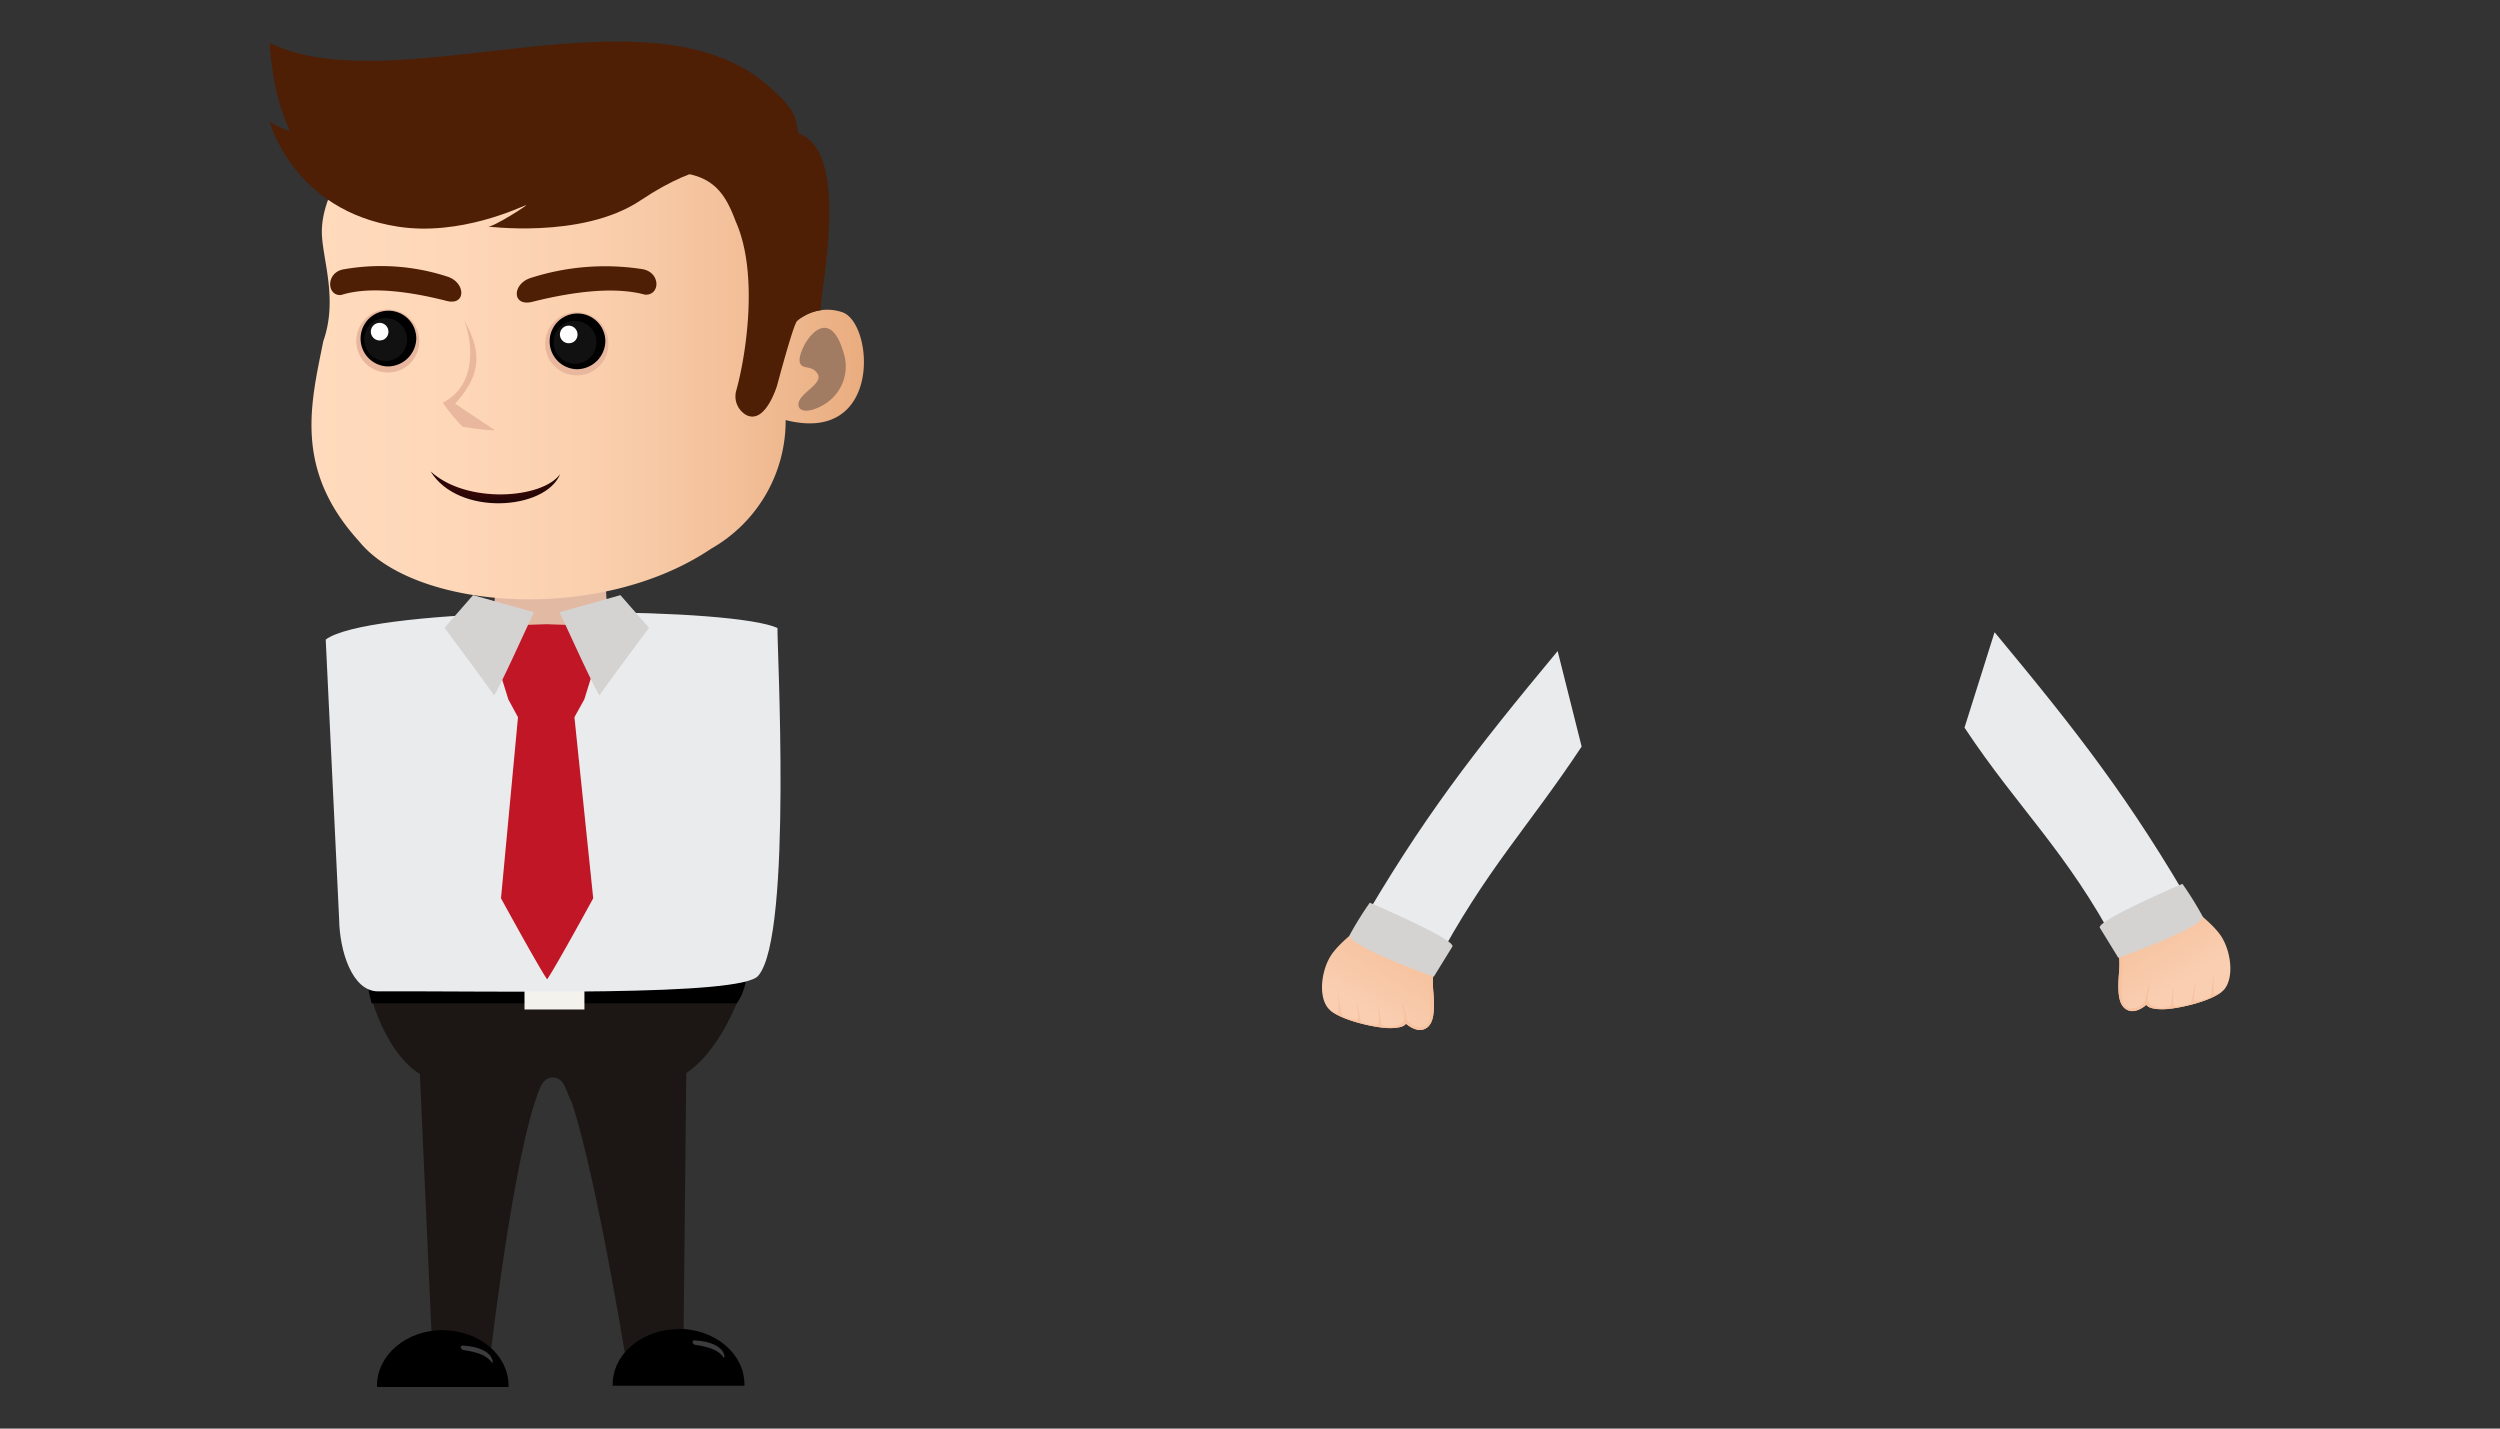 <svg id="Слой_1" data-name="Слой 1" xmlns="http://www.w3.org/2000/svg" xmlns:xlink="http://www.w3.org/1999/xlink" viewBox="0 0 350 200"><rect x="0" y="0" width="350" height="200" fill="#333333" stroke="none"/><defs><style>.cls-1{fill:#e2b9a3;}.cls-2{fill:#1c1714;}.cls-3{fill:#f4f2ed;}.cls-4{fill:#3c3b3d;}.cls-5{fill:#eaebed;}.cls-6{fill:#c01626;}.cls-7{fill:#d4d3d2;}.cls-8{fill:url(#linear-gradient);}.cls-9{fill:#4e1e05;}.cls-10{fill:#e8b79d;}.cls-11{fill:#111;}.cls-12{fill:#fff;}.cls-13{fill:#a27b63;}.cls-14{fill:url(#radial-gradient);}.cls-15{fill:url(#linear-gradient-2);}.cls-16{fill:#f7c2a0;}.cls-17{fill:url(#linear-gradient-3);}</style><linearGradient id="linear-gradient" x1="43.61" y1="48.02" x2="120.95" y2="48.02" gradientUnits="userSpaceOnUse"><stop offset="0" stop-color="#ffdabc"/><stop offset="0.27" stop-color="#fed7b8"/><stop offset="0.52" stop-color="#facfad"/><stop offset="0.75" stop-color="#f3c19b"/><stop offset="0.98" stop-color="#eaae81"/><stop offset="1" stop-color="#e9ac7f"/></linearGradient><radialGradient id="radial-gradient" cx="-362.24" cy="2277.3" r="9.76" gradientTransform="matrix(0.93, 0, 0, -0.23, 406.06, 591.76)" gradientUnits="userSpaceOnUse"><stop offset="0" stop-color="#4c0807"/><stop offset="1" stop-color="#220606"/></radialGradient><linearGradient id="linear-gradient-2" x1="-247.44" y1="129.2" x2="-243.66" y2="139.39" gradientTransform="matrix(0.91, 0.18, 0.18, -0.91, 393.93, 303.83)" gradientUnits="userSpaceOnUse"><stop offset="0" stop-color="#f9ceb1"/><stop offset="1" stop-color="#f6c19c"/></linearGradient><linearGradient id="linear-gradient-3" x1="-729.23" y1="37.93" x2="-725.46" y2="48.11" gradientTransform="matrix(-0.91, 0.18, -0.18, -0.91, -352.39, 303.83)" xlink:href="#linear-gradient-2"/></defs><title>Монтажная область 1</title><path class="cls-1" d="M85,81.54c-.92,2.31,2.41,14,5.35,14.58.06-.06-12.25,2.47-17.43,1.62S65.45,95,65.45,95c2.6-4.55,3.94-8.27,3.87-13.19Z"/><path class="cls-2" d="M104.53,135.79s-11.8-.1-24.93-.11v-.08c-14.42.18-28.32.5-28.32.5-.12,1.25,2,10.78,7.5,14.27L60.7,193l7.56.16s3-27.43,6.58-38.75c.68-1.91,1-3.48,2.51-3.57,1.69.09,1.69,1.48,2.73,3.59,3.68,11.27,8,38.66,8,38.66l7.56-.27.44-42.59C101.55,146.61,104.67,137,104.53,135.79Z"/><path d="M79.6,135.68v-.08c-14.42.18-28.32.5-28.32.5a22.84,22.84,0,0,0,.75,4.37h51.12a7.9,7.9,0,0,0,1.38-4.68S92.73,135.69,79.6,135.68Z"/><path id="rect23" class="cls-3" d="M81.82,136.57H73.43v4.76h8.39Z"/><path id="path29" d="M95,186.08c-5.1,0-9.23,3.48-9.23,7.77V194h18.45v-.19c0-4.29-4.13-7.77-9.22-7.77Z"/><path id="path31" d="M62,186.21c-5.09,0-9.22,3.48-9.22,7.77v.2H71.2V194c0-4.29-4.13-7.77-9.23-7.77Z"/><path id="path161" class="cls-4" d="M101.35,190.09c-.7-1-1.8-1.47-4-1.81-.42-.07-.6-.67-.06-.63,4.62.31,4.25,2.78,4,2.44Z"/><path id="path163" class="cls-4" d="M68.9,190.82c-.7-1-1.8-1.48-4-1.81-.42-.07-.6-.67-.06-.63,4.62.31,4.25,2.78,4,2.44Z"/><path id="path25" class="cls-5" d="M108.85,87.92c-.13,1.36,2.15,43-2.67,48.65-2.15,3-36.58,2.13-53.25,2.22-3.67,0-5.39-5.74-5.45-10.07L45.6,89.54c2.86-2.13,14.07-3.32,26.34-3.71,1.53,0-2.27,3.89,4.61,3.89,5.81,0,3.6-4,5.37-4C94.3,85.71,105.75,86.5,108.85,87.92Z"/><path class="cls-6" d="M81.8,97.92l1.5-4.83a15.45,15.45,0,0,1,.12-2.43C81.53,89,79.81,87.5,79.81,87.5l-3.31-.11-3.31.11S71.53,89,69.68,90.7A30.72,30.72,0,0,1,70,94.16l1.17,3.76,1.35,2.49-2.38,25.35s5.24,9.6,6.46,11.35c1.21-1.75,6.45-11.35,6.45-11.35l-2.63-25.35Z"/><path class="cls-7" d="M74.75,85.71c-.17.31-5.44,12-5.61,11.61s-6.91-9.43-6.91-9.43,4-4.58,4-4.57S74.75,85.71,74.75,85.71Z"/><path class="cls-7" d="M78.34,85.71c.17.31,5.45,12,5.62,11.61s6.9-9.43,6.9-9.43-4-4.58-4-4.57S78.34,85.71,78.34,85.71Z"/><path id="path13-5-5-34" class="cls-8" d="M45.06,32.32c-.05,3.68,2.34,9.41.2,15.45-1.72,8.65-4.2,17.89,5,28C58,85.37,83.86,87.41,99.57,76.81a20.57,20.57,0,0,0,10.42-18c13.58,3.47,12.37-13.65,7.9-15.11a6.51,6.51,0,0,0-5.73.79s2-18.25-1-23.32c-16-10.94-34.6-9.34-52.86-8.33C58.27,12.86,45.21,22.73,45.06,32.32Z"/><path id="polygon37-1" class="cls-9" d="M74.55,42.25c6.16-1.55,11.77-2.09,15.73-1,2.15.16,2.28-3.1-.34-3.57a34,34,0,0,0-15.54,1.2C71.66,39.68,71.62,43,74.55,42.25Z"/><path id="polygon37-1-2" data-name="polygon37-1" class="cls-9" d="M62.54,42.13c-5.81-1.48-11.08-2-14.78-.83-2,.18-2.19-3.08.27-3.58a30.08,30.08,0,0,1,14.59,1C65.21,39.53,65.29,42.83,62.54,42.13Z"/><path id="path41-1" class="cls-10" d="M63.72,56.52l5.61,3.74a36.9,36.9,0,0,1-4.58-.53A25,25,0,0,1,62,56.38c4.46-2.31,4.38-7.75,3-11.5C67.78,49.76,67,52.85,63.72,56.52Z"/><path id="path33-1-5" class="cls-10" d="M80.84,52.55a4.42,4.42,0,1,1,4.33-4.42A4.38,4.38,0,0,1,80.84,52.55Z"/><path id="path33-2" d="M80.75,51.69a3.9,3.9,0,1,1,4-3.9A4,4,0,0,1,80.75,51.69Z"/><path id="path6193-7" class="cls-11" d="M77.51,47.82a3,3,0,1,0,3-2.89A2.94,2.94,0,0,0,77.51,47.82Z"/><path id="path49-6" class="cls-12" d="M79.7,48.05a1.23,1.23,0,1,1,1.15-1.23A1.19,1.19,0,0,1,79.7,48.05Z"/><path id="path57-1" class="cls-13" d="M118.1,49.38a6.2,6.2,0,0,1-2.88,7.34c-2,1.16-3.71,1-3.4-.38s3.47-2.69,2.65-4-2.11-.53-2.48-1.55C111.4,49.22,115.81,41.51,118.1,49.38Z"/><path id="path19-2" class="cls-9" d="M104.42,58.07c2.72,1.49,4.38-4.12,4.38-4.12s2.21-8.34,2.78-9a6.39,6.39,0,0,1,3.34-1.51c-.34-1.66,4.47-22.19-3.14-24.76-.48-2.14,0-3.05-4.48-6.87C90.49-2.53,55.05,14.52,37.75,6,40,39.28,69.52,26.81,89.35,24.35,98.92,23.16,101.13,26,103,31c3.26,7.29,1.42,18.85.09,23.63A3,3,0,0,0,104.42,58.07Z"/><path id="path33-1-4-2" class="cls-10" d="M54.37,52.15a4.41,4.41,0,1,1,4.33-4.41A4.38,4.38,0,0,1,54.37,52.15Z"/><path id="path33-0-2" d="M54.28,51.3a3.9,3.9,0,1,1,4-3.9A4,4,0,0,1,54.28,51.3Z"/><path id="path6193-9-1" class="cls-11" d="M51,47.43a3,3,0,1,0,3-2.89A2.94,2.94,0,0,0,51,47.43Z"/><path id="path49-4-6" class="cls-12" d="M53.22,47.66a1.23,1.23,0,1,1,1.16-1.23A1.19,1.19,0,0,1,53.22,47.66Z"/><path class="cls-9" d="M104.05,23.93c-1.22-.85-5.71-1.67-14.37,4.12-8.31,5.57-22.06,3.54-21.38,3.68s6-3.25,5.3-3-9.2,4.36-17.89,3C41,29.47,37.75,17,37.75,17s3.9,3.26,14,2S68,13.49,82.62,14.76,104.05,23.93,104.05,23.93Z"/><path id="path607" class="cls-14" d="M60.29,66c5.06,4.63,15.69,3.82,18.14.36C76.38,71.44,64.16,72.33,60.29,66Z"/><path id="path11" class="cls-15" d="M192,128.53c-.61.58-4.5,3.26-5.77,5.4s-1.63,5.51-.34,7.16,6.74,2.87,8.78,2.84,2.16-.63,2.16-.63,1.43,1.34,2.67.74,1.43-2.32,1.15-5.54,1.08-3.72-1.49-5.69a55.16,55.16,0,0,0-7.16-4.28Z"/><path id="path155" class="cls-5" d="M218.07,91.15c-11.69,14.07-19,23.43-28.23,39.47,1.08.21,11.07,4.5,11.07,4.5,7.1-13.36,13-19.24,20.52-30.6Z"/><path id="path11-34" class="cls-16" d="M200,135.11s.15,4.43.26,6.15-.45,2.67-1.46,2.56a2.24,2.24,0,0,1-1.81-1.07c-.12-.35-.44-2.45-.62-2.15s.81,2-.24,2.75a3,3,0,0,1-2.6.22c-.31-.08-.42-2.94-.54-2.78s.33,2.58-.17,2.7a5.44,5.44,0,0,1-2.23-.39c-.23-.47-.53-2.83-.64-2.72s.42,2.09.15,2.33-1.87-.23-2.18-.5a12.06,12.06,0,0,1-.5-3.2c-.16.31.13,2.77-.14,2.81a5.28,5.28,0,0,1-1.09-.4c1.37,1.18,4.72,2.1,7,2.41a9.27,9.27,0,0,0,1.45.11c2,0,2.17-.64,2.17-.64s1.43,1.34,2.67.74,1.42-2.32,1.14-5.54a17.57,17.57,0,0,1,.12-3.11l-.72-.28Z"/><path id="path5001-9-5-4" class="cls-7" d="M203.31,132.56c.82-.91-11.54-6.18-11.54-6.18a46.62,46.62,0,0,0-2.82,4.54c-.33,1.48,11.78,5.82,11.78,5.82Z"/><path id="path11-2" data-name="path11" class="cls-17" d="M305.34,125.89c.61.58,4.5,3.26,5.76,5.4s1.64,5.51.35,7.16-6.74,2.87-8.78,2.84-2.16-.63-2.16-.63-1.43,1.34-2.67.74-1.43-2.32-1.15-5.54-1.08-3.72,1.48-5.69a55.71,55.71,0,0,1,7.17-4.28Z"/><path id="path155-2" data-name="path155" class="cls-5" d="M279.24,88.51c11.68,14.07,19,23.43,28.23,39.47-1.08.22-11.07,4.5-11.07,4.5-7.1-13.36-13.84-19.25-21.37-30.61Z"/><path id="path11-34-2" data-name="path11-34" class="cls-16" d="M297.3,132.47s-.15,4.43-.27,6.15.46,2.67,1.47,2.56a2.24,2.24,0,0,0,1.81-1.07c.11-.35.44-2.45.61-2.15s-.8,2,.25,2.75a3,3,0,0,0,2.6.22c.31-.08.42-2.94.53-2.78s-.32,2.58.18,2.7a5.44,5.44,0,0,0,2.23-.39c.23-.47.53-2.83.64-2.72s-.42,2.09-.15,2.33,1.86-.23,2.18-.5a12.06,12.06,0,0,0,.5-3.2c.16.31-.13,2.77.14,2.81a5.28,5.28,0,0,0,1.09-.4c-1.37,1.18-4.72,2.1-7,2.41a9.07,9.07,0,0,1-1.44.11c-2,0-2.18-.64-2.18-.64s-1.42,1.34-2.66.74-1.43-2.32-1.14-5.54a16.44,16.44,0,0,0-.13-3.11l.73-.28Z"/><path id="path5001-9-5-4-2" data-name="path5001-9-5-4" class="cls-7" d="M294,129.92c-.82-.91,11.54-6.18,11.54-6.18a46.62,46.62,0,0,1,2.82,4.54c.33,1.48-11.79,5.82-11.79,5.82Z"/></svg>